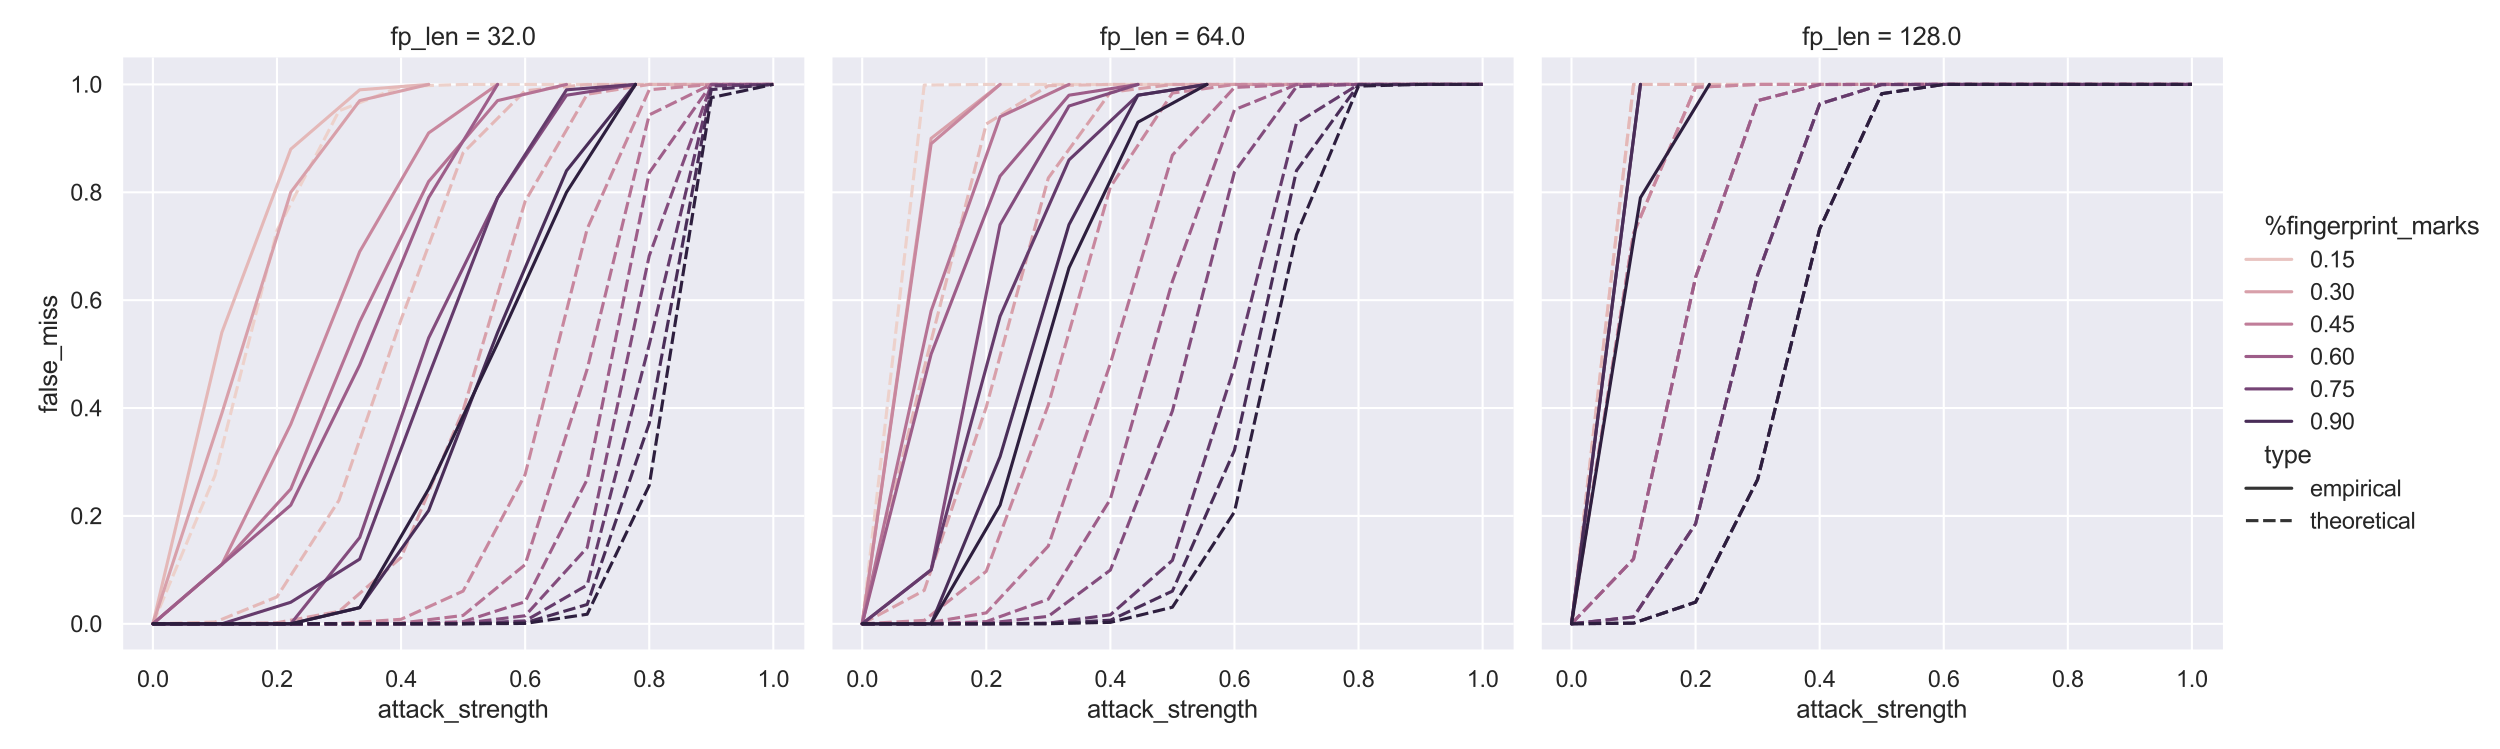 <?xml version="1.0" encoding="utf-8" standalone="no"?>
<!DOCTYPE svg PUBLIC "-//W3C//DTD SVG 1.1//EN"
  "http://www.w3.org/Graphics/SVG/1.1/DTD/svg11.dtd">
<svg xmlns:xlink="http://www.w3.org/1999/xlink" width="1201.1pt" height="360pt" viewBox="0 0 1201.1 360" xmlns="http://www.w3.org/2000/svg" version="1.1">
 <defs>
  <style type="text/css">*{stroke-linejoin: round; stroke-linecap: butt}</style>
 </defs>
 <g id="figure_1">
  <g id="patch_1">
   <path d="M 0 360 
L 1201.1 360 
L 1201.1 0 
L 0 0 
z
" style="fill: #ffffff"/>
  </g>
  <g id="axes_1">
   <g id="patch_2">
    <path d="M 58.554 312.66 
L 386.434 312.66 
L 386.434 27.6 
L 58.554 27.6 
z
" style="fill: #eaeaf2"/>
   </g>
   <g id="matplotlib.axis_1">
    <g id="xtick_1">
     <g id="line2d_1">
      <path d="M 73.457 312.66 
L 73.457 27.6 
" clip-path="url(#pbfd655f5d5)" style="fill: none; stroke: #ffffff; stroke-linecap: round"/>
     </g>
     <g id="text_1">
      <!-- 0.0 -->
      <g style="fill: #262626" transform="translate(65.812 330.034) scale(0.11 -0.11)">
       <defs>
        <path id="ArialMT-30" d="M 266 2259 
Q 266 3072 433 3567 
Q 600 4063 929 4331 
Q 1259 4600 1759 4600 
Q 2128 4600 2406 4451 
Q 2684 4303 2865 4023 
Q 3047 3744 3150 3342 
Q 3253 2941 3253 2259 
Q 3253 1453 3087 958 
Q 2922 463 2592 192 
Q 2263 -78 1759 -78 
Q 1097 -78 719 397 
Q 266 969 266 2259 
z
M 844 2259 
Q 844 1131 1108 757 
Q 1372 384 1759 384 
Q 2147 384 2411 759 
Q 2675 1134 2675 2259 
Q 2675 3391 2411 3762 
Q 2147 4134 1753 4134 
Q 1366 4134 1134 3806 
Q 844 3388 844 2259 
z
" transform="scale(0.016)"/>
        <path id="ArialMT-2e" d="M 581 0 
L 581 641 
L 1222 641 
L 1222 0 
L 581 0 
z
" transform="scale(0.016)"/>
       </defs>
       <use xlink:href="#ArialMT-30"/>
       <use xlink:href="#ArialMT-2e" x="55.615"/>
       <use xlink:href="#ArialMT-30" x="83.398"/>
      </g>
     </g>
    </g>
    <g id="xtick_2">
     <g id="line2d_2">
      <path d="M 133.072 312.66 
L 133.072 27.6 
" clip-path="url(#pbfd655f5d5)" style="fill: none; stroke: #ffffff; stroke-linecap: round"/>
     </g>
     <g id="text_2">
      <!-- 0.2 -->
      <g style="fill: #262626" transform="translate(125.427 330.034) scale(0.11 -0.11)">
       <defs>
        <path id="ArialMT-32" d="M 3222 541 
L 3222 0 
L 194 0 
Q 188 203 259 391 
Q 375 700 629 1000 
Q 884 1300 1366 1694 
Q 2113 2306 2375 2664 
Q 2638 3022 2638 3341 
Q 2638 3675 2398 3904 
Q 2159 4134 1775 4134 
Q 1369 4134 1125 3890 
Q 881 3647 878 3216 
L 300 3275 
Q 359 3922 746 4261 
Q 1134 4600 1788 4600 
Q 2447 4600 2831 4234 
Q 3216 3869 3216 3328 
Q 3216 3053 3103 2787 
Q 2991 2522 2730 2228 
Q 2469 1934 1863 1422 
Q 1356 997 1212 845 
Q 1069 694 975 541 
L 3222 541 
z
" transform="scale(0.016)"/>
       </defs>
       <use xlink:href="#ArialMT-30"/>
       <use xlink:href="#ArialMT-2e" x="55.615"/>
       <use xlink:href="#ArialMT-32" x="83.398"/>
      </g>
     </g>
    </g>
    <g id="xtick_3">
     <g id="line2d_3">
      <path d="M 192.687 312.66 
L 192.687 27.6 
" clip-path="url(#pbfd655f5d5)" style="fill: none; stroke: #ffffff; stroke-linecap: round"/>
     </g>
     <g id="text_3">
      <!-- 0.4 -->
      <g style="fill: #262626" transform="translate(185.042 330.034) scale(0.11 -0.11)">
       <defs>
        <path id="ArialMT-34" d="M 2069 0 
L 2069 1097 
L 81 1097 
L 81 1613 
L 2172 4581 
L 2631 4581 
L 2631 1613 
L 3250 1613 
L 3250 1097 
L 2631 1097 
L 2631 0 
L 2069 0 
z
M 2069 1613 
L 2069 3678 
L 634 1613 
L 2069 1613 
z
" transform="scale(0.016)"/>
       </defs>
       <use xlink:href="#ArialMT-30"/>
       <use xlink:href="#ArialMT-2e" x="55.615"/>
       <use xlink:href="#ArialMT-34" x="83.398"/>
      </g>
     </g>
    </g>
    <g id="xtick_4">
     <g id="line2d_4">
      <path d="M 252.301 312.66 
L 252.301 27.6 
" clip-path="url(#pbfd655f5d5)" style="fill: none; stroke: #ffffff; stroke-linecap: round"/>
     </g>
     <g id="text_4">
      <!-- 0.6 -->
      <g style="fill: #262626" transform="translate(244.656 330.034) scale(0.11 -0.11)">
       <defs>
        <path id="ArialMT-36" d="M 3184 3459 
L 2625 3416 
Q 2550 3747 2413 3897 
Q 2184 4138 1850 4138 
Q 1581 4138 1378 3988 
Q 1113 3794 959 3422 
Q 806 3050 800 2363 
Q 1003 2672 1297 2822 
Q 1591 2972 1913 2972 
Q 2475 2972 2870 2558 
Q 3266 2144 3266 1488 
Q 3266 1056 3080 686 
Q 2894 316 2569 119 
Q 2244 -78 1831 -78 
Q 1128 -78 684 439 
Q 241 956 241 2144 
Q 241 3472 731 4075 
Q 1159 4600 1884 4600 
Q 2425 4600 2770 4297 
Q 3116 3994 3184 3459 
z
M 888 1484 
Q 888 1194 1011 928 
Q 1134 663 1356 523 
Q 1578 384 1822 384 
Q 2178 384 2434 671 
Q 2691 959 2691 1453 
Q 2691 1928 2437 2201 
Q 2184 2475 1800 2475 
Q 1419 2475 1153 2201 
Q 888 1928 888 1484 
z
" transform="scale(0.016)"/>
       </defs>
       <use xlink:href="#ArialMT-30"/>
       <use xlink:href="#ArialMT-2e" x="55.615"/>
       <use xlink:href="#ArialMT-36" x="83.398"/>
      </g>
     </g>
    </g>
    <g id="xtick_5">
     <g id="line2d_5">
      <path d="M 311.916 312.66 
L 311.916 27.6 
" clip-path="url(#pbfd655f5d5)" style="fill: none; stroke: #ffffff; stroke-linecap: round"/>
     </g>
     <g id="text_5">
      <!-- 0.8 -->
      <g style="fill: #262626" transform="translate(304.271 330.034) scale(0.11 -0.11)">
       <defs>
        <path id="ArialMT-38" d="M 1131 2484 
Q 781 2613 612 2850 
Q 444 3088 444 3419 
Q 444 3919 803 4259 
Q 1163 4600 1759 4600 
Q 2359 4600 2725 4251 
Q 3091 3903 3091 3403 
Q 3091 3084 2923 2848 
Q 2756 2613 2416 2484 
Q 2838 2347 3058 2040 
Q 3278 1734 3278 1309 
Q 3278 722 2862 322 
Q 2447 -78 1769 -78 
Q 1091 -78 675 323 
Q 259 725 259 1325 
Q 259 1772 486 2073 
Q 713 2375 1131 2484 
z
M 1019 3438 
Q 1019 3113 1228 2906 
Q 1438 2700 1772 2700 
Q 2097 2700 2305 2904 
Q 2513 3109 2513 3406 
Q 2513 3716 2298 3927 
Q 2084 4138 1766 4138 
Q 1444 4138 1231 3931 
Q 1019 3725 1019 3438 
z
M 838 1322 
Q 838 1081 952 856 
Q 1066 631 1291 507 
Q 1516 384 1775 384 
Q 2178 384 2440 643 
Q 2703 903 2703 1303 
Q 2703 1709 2433 1975 
Q 2163 2241 1756 2241 
Q 1359 2241 1098 1978 
Q 838 1716 838 1322 
z
" transform="scale(0.016)"/>
       </defs>
       <use xlink:href="#ArialMT-30"/>
       <use xlink:href="#ArialMT-2e" x="55.615"/>
       <use xlink:href="#ArialMT-38" x="83.398"/>
      </g>
     </g>
    </g>
    <g id="xtick_6">
     <g id="line2d_6">
      <path d="M 371.531 312.66 
L 371.531 27.6 
" clip-path="url(#pbfd655f5d5)" style="fill: none; stroke: #ffffff; stroke-linecap: round"/>
     </g>
     <g id="text_6">
      <!-- 1.0 -->
      <g style="fill: #262626" transform="translate(363.886 330.034) scale(0.11 -0.11)">
       <defs>
        <path id="ArialMT-31" d="M 2384 0 
L 1822 0 
L 1822 3584 
Q 1619 3391 1289 3197 
Q 959 3003 697 2906 
L 697 3450 
Q 1169 3672 1522 3987 
Q 1875 4303 2022 4600 
L 2384 4600 
L 2384 0 
z
" transform="scale(0.016)"/>
       </defs>
       <use xlink:href="#ArialMT-31"/>
       <use xlink:href="#ArialMT-2e" x="55.615"/>
       <use xlink:href="#ArialMT-30" x="83.398"/>
      </g>
     </g>
    </g>
    <g id="text_7">
     <!-- attack_strength -->
     <g style="fill: #262626" transform="translate(181.473 344.809) scale(0.12 -0.12)">
      <defs>
       <path id="ArialMT-61" d="M 2588 409 
Q 2275 144 1986 34 
Q 1697 -75 1366 -75 
Q 819 -75 525 192 
Q 231 459 231 875 
Q 231 1119 342 1320 
Q 453 1522 633 1644 
Q 813 1766 1038 1828 
Q 1203 1872 1538 1913 
Q 2219 1994 2541 2106 
Q 2544 2222 2544 2253 
Q 2544 2597 2384 2738 
Q 2169 2928 1744 2928 
Q 1347 2928 1158 2789 
Q 969 2650 878 2297 
L 328 2372 
Q 403 2725 575 2942 
Q 747 3159 1072 3276 
Q 1397 3394 1825 3394 
Q 2250 3394 2515 3294 
Q 2781 3194 2906 3042 
Q 3031 2891 3081 2659 
Q 3109 2516 3109 2141 
L 3109 1391 
Q 3109 606 3145 398 
Q 3181 191 3288 0 
L 2700 0 
Q 2613 175 2588 409 
z
M 2541 1666 
Q 2234 1541 1622 1453 
Q 1275 1403 1131 1340 
Q 988 1278 909 1158 
Q 831 1038 831 891 
Q 831 666 1001 516 
Q 1172 366 1500 366 
Q 1825 366 2078 508 
Q 2331 650 2450 897 
Q 2541 1088 2541 1459 
L 2541 1666 
z
" transform="scale(0.016)"/>
       <path id="ArialMT-74" d="M 1650 503 
L 1731 6 
Q 1494 -44 1306 -44 
Q 1000 -44 831 53 
Q 663 150 594 308 
Q 525 466 525 972 
L 525 2881 
L 113 2881 
L 113 3319 
L 525 3319 
L 525 4141 
L 1084 4478 
L 1084 3319 
L 1650 3319 
L 1650 2881 
L 1084 2881 
L 1084 941 
Q 1084 700 1114 631 
Q 1144 563 1211 522 
Q 1278 481 1403 481 
Q 1497 481 1650 503 
z
" transform="scale(0.016)"/>
       <path id="ArialMT-63" d="M 2588 1216 
L 3141 1144 
Q 3050 572 2676 248 
Q 2303 -75 1759 -75 
Q 1078 -75 664 370 
Q 250 816 250 1647 
Q 250 2184 428 2587 
Q 606 2991 970 3192 
Q 1334 3394 1763 3394 
Q 2303 3394 2647 3120 
Q 2991 2847 3088 2344 
L 2541 2259 
Q 2463 2594 2264 2762 
Q 2066 2931 1784 2931 
Q 1359 2931 1093 2626 
Q 828 2322 828 1663 
Q 828 994 1084 691 
Q 1341 388 1753 388 
Q 2084 388 2306 591 
Q 2528 794 2588 1216 
z
" transform="scale(0.016)"/>
       <path id="ArialMT-6b" d="M 425 0 
L 425 4581 
L 988 4581 
L 988 1969 
L 2319 3319 
L 3047 3319 
L 1778 2088 
L 3175 0 
L 2481 0 
L 1384 1697 
L 988 1316 
L 988 0 
L 425 0 
z
" transform="scale(0.016)"/>
       <path id="ArialMT-5f" d="M -97 -1272 
L -97 -866 
L 3631 -866 
L 3631 -1272 
L -97 -1272 
z
" transform="scale(0.016)"/>
       <path id="ArialMT-73" d="M 197 991 
L 753 1078 
Q 800 744 1014 566 
Q 1228 388 1613 388 
Q 2000 388 2187 545 
Q 2375 703 2375 916 
Q 2375 1106 2209 1216 
Q 2094 1291 1634 1406 
Q 1016 1563 777 1677 
Q 538 1791 414 1992 
Q 291 2194 291 2438 
Q 291 2659 392 2848 
Q 494 3038 669 3163 
Q 800 3259 1026 3326 
Q 1253 3394 1513 3394 
Q 1903 3394 2198 3281 
Q 2494 3169 2634 2976 
Q 2775 2784 2828 2463 
L 2278 2388 
Q 2241 2644 2061 2787 
Q 1881 2931 1553 2931 
Q 1166 2931 1000 2803 
Q 834 2675 834 2503 
Q 834 2394 903 2306 
Q 972 2216 1119 2156 
Q 1203 2125 1616 2013 
Q 2213 1853 2448 1751 
Q 2684 1650 2818 1456 
Q 2953 1263 2953 975 
Q 2953 694 2789 445 
Q 2625 197 2315 61 
Q 2006 -75 1616 -75 
Q 969 -75 630 194 
Q 291 463 197 991 
z
" transform="scale(0.016)"/>
       <path id="ArialMT-72" d="M 416 0 
L 416 3319 
L 922 3319 
L 922 2816 
Q 1116 3169 1280 3281 
Q 1444 3394 1641 3394 
Q 1925 3394 2219 3213 
L 2025 2691 
Q 1819 2813 1613 2813 
Q 1428 2813 1281 2702 
Q 1134 2591 1072 2394 
Q 978 2094 978 1738 
L 978 0 
L 416 0 
z
" transform="scale(0.016)"/>
       <path id="ArialMT-65" d="M 2694 1069 
L 3275 997 
Q 3138 488 2766 206 
Q 2394 -75 1816 -75 
Q 1088 -75 661 373 
Q 234 822 234 1631 
Q 234 2469 665 2931 
Q 1097 3394 1784 3394 
Q 2450 3394 2872 2941 
Q 3294 2488 3294 1666 
Q 3294 1616 3291 1516 
L 816 1516 
Q 847 969 1125 678 
Q 1403 388 1819 388 
Q 2128 388 2347 550 
Q 2566 713 2694 1069 
z
M 847 1978 
L 2700 1978 
Q 2663 2397 2488 2606 
Q 2219 2931 1791 2931 
Q 1403 2931 1139 2672 
Q 875 2413 847 1978 
z
" transform="scale(0.016)"/>
       <path id="ArialMT-6e" d="M 422 0 
L 422 3319 
L 928 3319 
L 928 2847 
Q 1294 3394 1984 3394 
Q 2284 3394 2536 3286 
Q 2788 3178 2913 3003 
Q 3038 2828 3088 2588 
Q 3119 2431 3119 2041 
L 3119 0 
L 2556 0 
L 2556 2019 
Q 2556 2363 2490 2533 
Q 2425 2703 2258 2804 
Q 2091 2906 1866 2906 
Q 1506 2906 1245 2678 
Q 984 2450 984 1813 
L 984 0 
L 422 0 
z
" transform="scale(0.016)"/>
       <path id="ArialMT-67" d="M 319 -275 
L 866 -356 
Q 900 -609 1056 -725 
Q 1266 -881 1628 -881 
Q 2019 -881 2231 -725 
Q 2444 -569 2519 -288 
Q 2563 -116 2559 434 
Q 2191 0 1641 0 
Q 956 0 581 494 
Q 206 988 206 1678 
Q 206 2153 378 2554 
Q 550 2956 876 3175 
Q 1203 3394 1644 3394 
Q 2231 3394 2613 2919 
L 2613 3319 
L 3131 3319 
L 3131 450 
Q 3131 -325 2973 -648 
Q 2816 -972 2473 -1159 
Q 2131 -1347 1631 -1347 
Q 1038 -1347 672 -1080 
Q 306 -813 319 -275 
z
M 784 1719 
Q 784 1066 1043 766 
Q 1303 466 1694 466 
Q 2081 466 2343 764 
Q 2606 1063 2606 1700 
Q 2606 2309 2336 2618 
Q 2066 2928 1684 2928 
Q 1309 2928 1046 2623 
Q 784 2319 784 1719 
z
" transform="scale(0.016)"/>
       <path id="ArialMT-68" d="M 422 0 
L 422 4581 
L 984 4581 
L 984 2938 
Q 1378 3394 1978 3394 
Q 2347 3394 2619 3248 
Q 2891 3103 3008 2847 
Q 3125 2591 3125 2103 
L 3125 0 
L 2563 0 
L 2563 2103 
Q 2563 2525 2380 2717 
Q 2197 2909 1863 2909 
Q 1613 2909 1392 2779 
Q 1172 2650 1078 2428 
Q 984 2206 984 1816 
L 984 0 
L 422 0 
z
" transform="scale(0.016)"/>
      </defs>
      <use xlink:href="#ArialMT-61"/>
      <use xlink:href="#ArialMT-74" x="55.615"/>
      <use xlink:href="#ArialMT-74" x="83.398"/>
      <use xlink:href="#ArialMT-61" x="111.182"/>
      <use xlink:href="#ArialMT-63" x="166.797"/>
      <use xlink:href="#ArialMT-6b" x="216.797"/>
      <use xlink:href="#ArialMT-5f" x="266.797"/>
      <use xlink:href="#ArialMT-73" x="322.412"/>
      <use xlink:href="#ArialMT-74" x="372.412"/>
      <use xlink:href="#ArialMT-72" x="400.195"/>
      <use xlink:href="#ArialMT-65" x="433.496"/>
      <use xlink:href="#ArialMT-6e" x="489.111"/>
      <use xlink:href="#ArialMT-67" x="544.727"/>
      <use xlink:href="#ArialMT-74" x="600.342"/>
      <use xlink:href="#ArialMT-68" x="628.125"/>
     </g>
    </g>
   </g>
   <g id="matplotlib.axis_2">
    <g id="ytick_1">
     <g id="line2d_7">
      <path d="M 58.554 299.703 
L 386.434 299.703 
" clip-path="url(#pbfd655f5d5)" style="fill: none; stroke: #ffffff; stroke-linecap: round"/>
     </g>
     <g id="text_8">
      <!-- 0.0 -->
      <g style="fill: #262626" transform="translate(33.764 303.64) scale(0.11 -0.11)">
       <use xlink:href="#ArialMT-30"/>
       <use xlink:href="#ArialMT-2e" x="55.615"/>
       <use xlink:href="#ArialMT-30" x="83.398"/>
      </g>
     </g>
    </g>
    <g id="ytick_2">
     <g id="line2d_8">
      <path d="M 58.554 247.874 
L 386.434 247.874 
" clip-path="url(#pbfd655f5d5)" style="fill: none; stroke: #ffffff; stroke-linecap: round"/>
     </g>
     <g id="text_9">
      <!-- 0.2 -->
      <g style="fill: #262626" transform="translate(33.764 251.81) scale(0.11 -0.11)">
       <use xlink:href="#ArialMT-30"/>
       <use xlink:href="#ArialMT-2e" x="55.615"/>
       <use xlink:href="#ArialMT-32" x="83.398"/>
      </g>
     </g>
    </g>
    <g id="ytick_3">
     <g id="line2d_9">
      <path d="M 58.554 196.045 
L 386.434 196.045 
" clip-path="url(#pbfd655f5d5)" style="fill: none; stroke: #ffffff; stroke-linecap: round"/>
     </g>
     <g id="text_10">
      <!-- 0.4 -->
      <g style="fill: #262626" transform="translate(33.764 199.981) scale(0.11 -0.11)">
       <use xlink:href="#ArialMT-30"/>
       <use xlink:href="#ArialMT-2e" x="55.615"/>
       <use xlink:href="#ArialMT-34" x="83.398"/>
      </g>
     </g>
    </g>
    <g id="ytick_4">
     <g id="line2d_10">
      <path d="M 58.554 144.215 
L 386.434 144.215 
" clip-path="url(#pbfd655f5d5)" style="fill: none; stroke: #ffffff; stroke-linecap: round"/>
     </g>
     <g id="text_11">
      <!-- 0.6 -->
      <g style="fill: #262626" transform="translate(33.764 148.152) scale(0.11 -0.11)">
       <use xlink:href="#ArialMT-30"/>
       <use xlink:href="#ArialMT-2e" x="55.615"/>
       <use xlink:href="#ArialMT-36" x="83.398"/>
      </g>
     </g>
    </g>
    <g id="ytick_5">
     <g id="line2d_11">
      <path d="M 58.554 92.386 
L 386.434 92.386 
" clip-path="url(#pbfd655f5d5)" style="fill: none; stroke: #ffffff; stroke-linecap: round"/>
     </g>
     <g id="text_12">
      <!-- 0.8 -->
      <g style="fill: #262626" transform="translate(33.764 96.323) scale(0.11 -0.11)">
       <use xlink:href="#ArialMT-30"/>
       <use xlink:href="#ArialMT-2e" x="55.615"/>
       <use xlink:href="#ArialMT-38" x="83.398"/>
      </g>
     </g>
    </g>
    <g id="ytick_6">
     <g id="line2d_12">
      <path d="M 58.554 40.557 
L 386.434 40.557 
" clip-path="url(#pbfd655f5d5)" style="fill: none; stroke: #ffffff; stroke-linecap: round"/>
     </g>
     <g id="text_13">
      <!-- 1.0 -->
      <g style="fill: #262626" transform="translate(33.764 44.494) scale(0.11 -0.11)">
       <use xlink:href="#ArialMT-31"/>
       <use xlink:href="#ArialMT-2e" x="55.615"/>
       <use xlink:href="#ArialMT-30" x="83.398"/>
      </g>
     </g>
    </g>
    <g id="text_14">
     <!-- false_miss -->
     <g style="fill: #262626" transform="translate(27.379 198.471) rotate(-90) scale(0.12 -0.12)">
      <defs>
       <path id="ArialMT-66" d="M 556 0 
L 556 2881 
L 59 2881 
L 59 3319 
L 556 3319 
L 556 3672 
Q 556 4006 616 4169 
Q 697 4388 901 4523 
Q 1106 4659 1475 4659 
Q 1713 4659 2000 4603 
L 1916 4113 
Q 1741 4144 1584 4144 
Q 1328 4144 1222 4034 
Q 1116 3925 1116 3625 
L 1116 3319 
L 1763 3319 
L 1763 2881 
L 1116 2881 
L 1116 0 
L 556 0 
z
" transform="scale(0.016)"/>
       <path id="ArialMT-6c" d="M 409 0 
L 409 4581 
L 972 4581 
L 972 0 
L 409 0 
z
" transform="scale(0.016)"/>
       <path id="ArialMT-6d" d="M 422 0 
L 422 3319 
L 925 3319 
L 925 2853 
Q 1081 3097 1340 3245 
Q 1600 3394 1931 3394 
Q 2300 3394 2536 3241 
Q 2772 3088 2869 2813 
Q 3263 3394 3894 3394 
Q 4388 3394 4653 3120 
Q 4919 2847 4919 2278 
L 4919 0 
L 4359 0 
L 4359 2091 
Q 4359 2428 4304 2576 
Q 4250 2725 4106 2815 
Q 3963 2906 3769 2906 
Q 3419 2906 3187 2673 
Q 2956 2441 2956 1928 
L 2956 0 
L 2394 0 
L 2394 2156 
Q 2394 2531 2256 2718 
Q 2119 2906 1806 2906 
Q 1569 2906 1367 2781 
Q 1166 2656 1075 2415 
Q 984 2175 984 1722 
L 984 0 
L 422 0 
z
" transform="scale(0.016)"/>
       <path id="ArialMT-69" d="M 425 3934 
L 425 4581 
L 988 4581 
L 988 3934 
L 425 3934 
z
M 425 0 
L 425 3319 
L 988 3319 
L 988 0 
L 425 0 
z
" transform="scale(0.016)"/>
      </defs>
      <use xlink:href="#ArialMT-66"/>
      <use xlink:href="#ArialMT-61" x="27.783"/>
      <use xlink:href="#ArialMT-6c" x="83.398"/>
      <use xlink:href="#ArialMT-73" x="105.615"/>
      <use xlink:href="#ArialMT-65" x="155.615"/>
      <use xlink:href="#ArialMT-5f" x="211.23"/>
      <use xlink:href="#ArialMT-6d" x="266.846"/>
      <use xlink:href="#ArialMT-69" x="350.146"/>
      <use xlink:href="#ArialMT-73" x="372.363"/>
      <use xlink:href="#ArialMT-73" x="422.363"/>
     </g>
    </g>
   </g>
   <g id="PolyCollection_1"/>
   <g id="PolyCollection_2"/>
   <g id="PolyCollection_3"/>
   <g id="PolyCollection_4"/>
   <g id="PolyCollection_5"/>
   <g id="PolyCollection_6"/>
   <g id="PolyCollection_7"/>
   <g id="PolyCollection_8"/>
   <g id="PolyCollection_9"/>
   <g id="PolyCollection_10"/>
   <g id="PolyCollection_11"/>
   <g id="PolyCollection_12"/>
   <g id="PolyCollection_13"/>
   <g id="PolyCollection_14"/>
   <g id="PolyCollection_15"/>
   <g id="PolyCollection_16"/>
   <g id="PolyCollection_17"/>
   <g id="PolyCollection_18"/>
   <g id="PolyCollection_19"/>
   <g id="line2d_13">
    <path d="M 73.457 299.703 
L 103.265 228.433 
L 133.072 110.739 
L 162.879 53.23 
L 192.687 41.536 
L 222.494 40.583 
L 252.301 40.557 
L 282.109 40.557 
L 311.916 40.557 
L 341.723 40.557 
L 371.531 40.557 
" clip-path="url(#pbfd655f5d5)" style="fill: none; stroke-dasharray: 6,2.25; stroke-dashoffset: 0; stroke: #edd1cb; stroke-width: 1.5"/>
   </g>
   <g id="line2d_14">
    <path d="M 73.457 299.703 
L 106.577 159.764 
L 139.696 71.655 
L 172.815 43.149 
L 205.934 40.557 
" clip-path="url(#pbfd655f5d5)" style="fill: none; stroke: #e4b8b8; stroke-width: 1.5; stroke-linecap: round"/>
   </g>
   <g id="line2d_15">
    <path d="M 73.457 299.703 
L 103.265 298.875 
L 133.072 286.758 
L 162.879 240.321 
L 192.687 153.572 
L 222.494 73.414 
L 252.301 43.609 
L 282.109 40.597 
L 311.916 40.557 
L 341.723 40.557 
L 371.531 40.557 
" clip-path="url(#pbfd655f5d5)" style="fill: none; stroke-dasharray: 6,2.25; stroke-dashoffset: 0; stroke: #e4b8b8; stroke-width: 1.5"/>
   </g>
   <g id="line2d_16">
    <path d="M 73.457 299.703 
L 106.577 198.636 
L 139.696 92.386 
L 172.815 48.332 
L 205.934 40.557 
" clip-path="url(#pbfd655f5d5)" style="fill: none; stroke: #d8a0aa; stroke-width: 1.5; stroke-linecap: round"/>
   </g>
   <g id="line2d_17">
    <path d="M 73.457 299.703 
L 103.265 299.694 
L 133.072 299.173 
L 162.879 293.725 
L 192.687 267.807 
L 222.494 197.118 
L 252.301 96.731 
L 282.109 45.279 
L 311.916 40.573 
L 341.723 40.557 
L 371.531 40.557 
" clip-path="url(#pbfd655f5d5)" style="fill: none; stroke-dasharray: 6,2.25; stroke-dashoffset: 0; stroke: #d8a0aa; stroke-width: 1.5"/>
   </g>
   <g id="line2d_18">
    <path d="M 73.457 299.703 
L 106.577 271.197 
L 139.696 203.819 
L 172.815 120.892 
L 205.934 63.88 
L 239.054 40.557 
" clip-path="url(#pbfd655f5d5)" style="fill: none; stroke: #c8879e; stroke-width: 1.5; stroke-linecap: round"/>
   </g>
   <g id="line2d_19">
    <path d="M 73.457 299.703 
L 103.265 299.703 
L 133.072 299.698 
L 162.879 299.54 
L 192.687 297.538 
L 222.494 283.987 
L 252.301 227.961 
L 282.109 109.916 
L 311.916 43.131 
L 341.723 40.557 
L 371.531 40.557 
" clip-path="url(#pbfd655f5d5)" style="fill: none; stroke-dasharray: 6,2.25; stroke-dashoffset: 0; stroke: #c8879e; stroke-width: 1.5"/>
   </g>
   <g id="line2d_20">
    <path d="M 73.457 299.703 
L 106.577 271.197 
L 139.696 234.916 
L 172.815 154.581 
L 205.934 87.203 
L 239.054 48.332 
L 272.173 40.557 
" clip-path="url(#pbfd655f5d5)" style="fill: none; stroke: #b57294; stroke-width: 1.5; stroke-linecap: round"/>
   </g>
   <g id="line2d_21">
    <path d="M 73.457 299.703 
L 103.265 299.703 
L 133.072 299.703 
L 162.879 299.688 
L 192.687 299.355 
L 222.494 295.684 
L 252.301 271.249 
L 282.109 177.328 
L 311.916 55.191 
L 341.723 40.559 
L 371.531 40.557 
" clip-path="url(#pbfd655f5d5)" style="fill: none; stroke-dasharray: 6,2.25; stroke-dashoffset: 0; stroke: #b57294; stroke-width: 1.5"/>
   </g>
   <g id="line2d_22">
    <path d="M 73.457 299.703 
L 106.577 271.197 
L 139.696 242.691 
L 172.815 175.313 
L 205.934 94.978 
L 239.054 40.557 
" clip-path="url(#pbfd655f5d5)" style="fill: none; stroke: #9d5d89; stroke-width: 1.5; stroke-linecap: round"/>
   </g>
   <g id="line2d_23">
    <path d="M 73.457 299.703 
L 103.265 299.703 
L 133.072 299.703 
L 162.879 299.701 
L 192.687 299.647 
L 222.494 298.692 
L 252.301 289.088 
L 282.109 230.331 
L 311.916 82.992 
L 341.723 40.579 
L 371.531 40.557 
" clip-path="url(#pbfd655f5d5)" style="fill: none; stroke-dasharray: 6,2.25; stroke-dashoffset: 0; stroke: #9d5d89; stroke-width: 1.5"/>
   </g>
   <g id="line2d_24">
    <path d="M 73.457 299.703 
L 106.577 299.703 
L 139.696 299.703 
L 172.815 258.239 
L 205.934 162.356 
L 239.054 94.978 
L 272.173 45.74 
L 305.292 40.557 
" clip-path="url(#pbfd655f5d5)" style="fill: none; stroke: #834c7d; stroke-width: 1.5; stroke-linecap: round"/>
   </g>
   <g id="line2d_25">
    <path d="M 73.457 299.703 
L 103.265 299.703 
L 133.072 299.703 
L 162.879 299.703 
L 192.687 299.694 
L 222.494 299.45 
L 252.301 295.832 
L 282.109 263.097 
L 311.916 122.926 
L 341.723 40.719 
L 371.531 40.557 
" clip-path="url(#pbfd655f5d5)" style="fill: none; stroke-dasharray: 6,2.25; stroke-dashoffset: 0; stroke: #834c7d; stroke-width: 1.5"/>
   </g>
   <g id="line2d_26">
    <path d="M 73.457 299.703 
L 106.577 299.703 
L 139.696 289.337 
L 172.815 268.605 
L 205.934 180.496 
L 239.054 94.978 
L 272.173 43.149 
L 305.292 40.557 
" clip-path="url(#pbfd655f5d5)" style="fill: none; stroke: #653b6c; stroke-width: 1.5; stroke-linecap: round"/>
   </g>
   <g id="line2d_27">
    <path d="M 73.457 299.703 
L 103.265 299.703 
L 133.072 299.703 
L 162.879 299.703 
L 192.687 299.701 
L 222.494 299.639 
L 252.301 298.303 
L 282.109 281.091 
L 311.916 165.59 
L 341.723 41.312 
L 371.531 40.557 
" clip-path="url(#pbfd655f5d5)" style="fill: none; stroke-dasharray: 6,2.25; stroke-dashoffset: 0; stroke: #653b6c; stroke-width: 1.5"/>
   </g>
   <g id="line2d_28">
    <path d="M 73.457 299.703 
L 106.577 299.703 
L 139.696 299.703 
L 172.815 291.928 
L 205.934 245.282 
L 239.054 159.764 
L 272.173 82.021 
L 305.292 40.557 
" clip-path="url(#pbfd655f5d5)" style="fill: none; stroke: #492d58; stroke-width: 1.5; stroke-linecap: round"/>
   </g>
   <g id="line2d_29">
    <path d="M 73.457 299.703 
L 103.265 299.703 
L 133.072 299.703 
L 162.879 299.703 
L 192.687 299.702 
L 222.494 299.687 
L 252.301 299.198 
L 282.109 290.415 
L 311.916 203.413 
L 341.723 43.05 
L 371.531 40.557 
" clip-path="url(#pbfd655f5d5)" style="fill: none; stroke-dasharray: 6,2.25; stroke-dashoffset: 0; stroke: #492d58; stroke-width: 1.5"/>
   </g>
   <g id="line2d_30">
    <path d="M 73.457 299.703 
L 106.577 299.703 
L 139.696 299.703 
L 172.815 291.928 
L 205.934 234.916 
L 239.054 164.947 
L 272.173 92.386 
L 305.292 40.557 
" clip-path="url(#pbfd655f5d5)" style="fill: none; stroke: #2d1e3e; stroke-width: 1.5; stroke-linecap: round"/>
   </g>
   <g id="line2d_31">
    <path d="M 73.457 299.703 
L 103.265 299.703 
L 133.072 299.703 
L 162.879 299.703 
L 192.687 299.703 
L 222.494 299.699 
L 252.301 299.521 
L 282.109 295.111 
L 311.916 233.207 
L 341.723 46.912 
L 371.531 40.557 
" clip-path="url(#pbfd655f5d5)" style="fill: none; stroke-dasharray: 6,2.25; stroke-dashoffset: 0; stroke: #2d1e3e; stroke-width: 1.5"/>
   </g>
   <g id="line2d_32"/>
   <g id="line2d_33"/>
   <g id="line2d_34"/>
   <g id="line2d_35"/>
   <g id="line2d_36"/>
   <g id="line2d_37"/>
   <g id="line2d_38"/>
   <g id="line2d_39"/>
   <g id="patch_3">
    <path d="M 58.554 312.66 
L 58.554 27.6 
" style="fill: none; stroke: #ffffff; stroke-width: 1.25; stroke-linejoin: miter; stroke-linecap: square"/>
   </g>
   <g id="patch_4">
    <path d="M 58.554 312.66 
L 386.434 312.66 
" style="fill: none; stroke: #ffffff; stroke-width: 1.25; stroke-linejoin: miter; stroke-linecap: square"/>
   </g>
   <g id="text_15">
    <!-- fp_len = 32.0 -->
    <g style="fill: #262626" transform="translate(187.633 21.6) scale(0.12 -0.12)">
     <defs>
      <path id="ArialMT-70" d="M 422 -1272 
L 422 3319 
L 934 3319 
L 934 2888 
Q 1116 3141 1344 3267 
Q 1572 3394 1897 3394 
Q 2322 3394 2647 3175 
Q 2972 2956 3137 2557 
Q 3303 2159 3303 1684 
Q 3303 1175 3120 767 
Q 2938 359 2589 142 
Q 2241 -75 1856 -75 
Q 1575 -75 1351 44 
Q 1128 163 984 344 
L 984 -1272 
L 422 -1272 
z
M 931 1641 
Q 931 1000 1190 694 
Q 1450 388 1819 388 
Q 2194 388 2461 705 
Q 2728 1022 2728 1688 
Q 2728 2322 2467 2637 
Q 2206 2953 1844 2953 
Q 1484 2953 1207 2617 
Q 931 2281 931 1641 
z
" transform="scale(0.016)"/>
      <path id="ArialMT-20" transform="scale(0.016)"/>
      <path id="ArialMT-3d" d="M 3381 2694 
L 356 2694 
L 356 3219 
L 3381 3219 
L 3381 2694 
z
M 3381 1303 
L 356 1303 
L 356 1828 
L 3381 1828 
L 3381 1303 
z
" transform="scale(0.016)"/>
      <path id="ArialMT-33" d="M 269 1209 
L 831 1284 
Q 928 806 1161 595 
Q 1394 384 1728 384 
Q 2125 384 2398 659 
Q 2672 934 2672 1341 
Q 2672 1728 2419 1979 
Q 2166 2231 1775 2231 
Q 1616 2231 1378 2169 
L 1441 2663 
Q 1497 2656 1531 2656 
Q 1891 2656 2178 2843 
Q 2466 3031 2466 3422 
Q 2466 3731 2256 3934 
Q 2047 4138 1716 4138 
Q 1388 4138 1169 3931 
Q 950 3725 888 3313 
L 325 3413 
Q 428 3978 793 4289 
Q 1159 4600 1703 4600 
Q 2078 4600 2393 4439 
Q 2709 4278 2876 4000 
Q 3044 3722 3044 3409 
Q 3044 3113 2884 2869 
Q 2725 2625 2413 2481 
Q 2819 2388 3044 2092 
Q 3269 1797 3269 1353 
Q 3269 753 2831 336 
Q 2394 -81 1725 -81 
Q 1122 -81 723 278 
Q 325 638 269 1209 
z
" transform="scale(0.016)"/>
     </defs>
     <use xlink:href="#ArialMT-66"/>
     <use xlink:href="#ArialMT-70" x="27.783"/>
     <use xlink:href="#ArialMT-5f" x="83.398"/>
     <use xlink:href="#ArialMT-6c" x="139.014"/>
     <use xlink:href="#ArialMT-65" x="161.23"/>
     <use xlink:href="#ArialMT-6e" x="216.846"/>
     <use xlink:href="#ArialMT-20" x="272.461"/>
     <use xlink:href="#ArialMT-3d" x="300.244"/>
     <use xlink:href="#ArialMT-20" x="358.643"/>
     <use xlink:href="#ArialMT-33" x="386.426"/>
     <use xlink:href="#ArialMT-32" x="442.041"/>
     <use xlink:href="#ArialMT-2e" x="497.656"/>
     <use xlink:href="#ArialMT-30" x="525.439"/>
    </g>
   </g>
  </g>
  <g id="axes_2">
   <g id="patch_5">
    <path d="M 399.331 312.66 
L 727.212 312.66 
L 727.212 27.6 
L 399.331 27.6 
z
" style="fill: #eaeaf2"/>
   </g>
   <g id="matplotlib.axis_3">
    <g id="xtick_7">
     <g id="line2d_40">
      <path d="M 414.235 312.66 
L 414.235 27.6 
" clip-path="url(#p60eb92939e)" style="fill: none; stroke: #ffffff; stroke-linecap: round"/>
     </g>
     <g id="text_16">
      <!-- 0.0 -->
      <g style="fill: #262626" transform="translate(406.59 330.034) scale(0.11 -0.11)">
       <use xlink:href="#ArialMT-30"/>
       <use xlink:href="#ArialMT-2e" x="55.615"/>
       <use xlink:href="#ArialMT-30" x="83.398"/>
      </g>
     </g>
    </g>
    <g id="xtick_8">
     <g id="line2d_41">
      <path d="M 473.849 312.66 
L 473.849 27.6 
" clip-path="url(#p60eb92939e)" style="fill: none; stroke: #ffffff; stroke-linecap: round"/>
     </g>
     <g id="text_17">
      <!-- 0.2 -->
      <g style="fill: #262626" transform="translate(466.204 330.034) scale(0.11 -0.11)">
       <use xlink:href="#ArialMT-30"/>
       <use xlink:href="#ArialMT-2e" x="55.615"/>
       <use xlink:href="#ArialMT-32" x="83.398"/>
      </g>
     </g>
    </g>
    <g id="xtick_9">
     <g id="line2d_42">
      <path d="M 533.464 312.66 
L 533.464 27.6 
" clip-path="url(#p60eb92939e)" style="fill: none; stroke: #ffffff; stroke-linecap: round"/>
     </g>
     <g id="text_18">
      <!-- 0.4 -->
      <g style="fill: #262626" transform="translate(525.819 330.034) scale(0.11 -0.11)">
       <use xlink:href="#ArialMT-30"/>
       <use xlink:href="#ArialMT-2e" x="55.615"/>
       <use xlink:href="#ArialMT-34" x="83.398"/>
      </g>
     </g>
    </g>
    <g id="xtick_10">
     <g id="line2d_43">
      <path d="M 593.079 312.66 
L 593.079 27.6 
" clip-path="url(#p60eb92939e)" style="fill: none; stroke: #ffffff; stroke-linecap: round"/>
     </g>
     <g id="text_19">
      <!-- 0.6 -->
      <g style="fill: #262626" transform="translate(585.434 330.034) scale(0.11 -0.11)">
       <use xlink:href="#ArialMT-30"/>
       <use xlink:href="#ArialMT-2e" x="55.615"/>
       <use xlink:href="#ArialMT-36" x="83.398"/>
      </g>
     </g>
    </g>
    <g id="xtick_11">
     <g id="line2d_44">
      <path d="M 652.693 312.66 
L 652.693 27.6 
" clip-path="url(#p60eb92939e)" style="fill: none; stroke: #ffffff; stroke-linecap: round"/>
     </g>
     <g id="text_20">
      <!-- 0.8 -->
      <g style="fill: #262626" transform="translate(645.048 330.034) scale(0.11 -0.11)">
       <use xlink:href="#ArialMT-30"/>
       <use xlink:href="#ArialMT-2e" x="55.615"/>
       <use xlink:href="#ArialMT-38" x="83.398"/>
      </g>
     </g>
    </g>
    <g id="xtick_12">
     <g id="line2d_45">
      <path d="M 712.308 312.66 
L 712.308 27.6 
" clip-path="url(#p60eb92939e)" style="fill: none; stroke: #ffffff; stroke-linecap: round"/>
     </g>
     <g id="text_21">
      <!-- 1.0 -->
      <g style="fill: #262626" transform="translate(704.663 330.034) scale(0.11 -0.11)">
       <use xlink:href="#ArialMT-31"/>
       <use xlink:href="#ArialMT-2e" x="55.615"/>
       <use xlink:href="#ArialMT-30" x="83.398"/>
      </g>
     </g>
    </g>
    <g id="text_22">
     <!-- attack_strength -->
     <g style="fill: #262626" transform="translate(522.25 344.809) scale(0.12 -0.12)">
      <use xlink:href="#ArialMT-61"/>
      <use xlink:href="#ArialMT-74" x="55.615"/>
      <use xlink:href="#ArialMT-74" x="83.398"/>
      <use xlink:href="#ArialMT-61" x="111.182"/>
      <use xlink:href="#ArialMT-63" x="166.797"/>
      <use xlink:href="#ArialMT-6b" x="216.797"/>
      <use xlink:href="#ArialMT-5f" x="266.797"/>
      <use xlink:href="#ArialMT-73" x="322.412"/>
      <use xlink:href="#ArialMT-74" x="372.412"/>
      <use xlink:href="#ArialMT-72" x="400.195"/>
      <use xlink:href="#ArialMT-65" x="433.496"/>
      <use xlink:href="#ArialMT-6e" x="489.111"/>
      <use xlink:href="#ArialMT-67" x="544.727"/>
      <use xlink:href="#ArialMT-74" x="600.342"/>
      <use xlink:href="#ArialMT-68" x="628.125"/>
     </g>
    </g>
   </g>
   <g id="matplotlib.axis_4">
    <g id="ytick_7">
     <g id="line2d_46">
      <path d="M 399.331 299.703 
L 727.212 299.703 
" clip-path="url(#p60eb92939e)" style="fill: none; stroke: #ffffff; stroke-linecap: round"/>
     </g>
    </g>
    <g id="ytick_8">
     <g id="line2d_47">
      <path d="M 399.331 247.874 
L 727.212 247.874 
" clip-path="url(#p60eb92939e)" style="fill: none; stroke: #ffffff; stroke-linecap: round"/>
     </g>
    </g>
    <g id="ytick_9">
     <g id="line2d_48">
      <path d="M 399.331 196.045 
L 727.212 196.045 
" clip-path="url(#p60eb92939e)" style="fill: none; stroke: #ffffff; stroke-linecap: round"/>
     </g>
    </g>
    <g id="ytick_10">
     <g id="line2d_49">
      <path d="M 399.331 144.215 
L 727.212 144.215 
" clip-path="url(#p60eb92939e)" style="fill: none; stroke: #ffffff; stroke-linecap: round"/>
     </g>
    </g>
    <g id="ytick_11">
     <g id="line2d_50">
      <path d="M 399.331 92.386 
L 727.212 92.386 
" clip-path="url(#p60eb92939e)" style="fill: none; stroke: #ffffff; stroke-linecap: round"/>
     </g>
    </g>
    <g id="ytick_12">
     <g id="line2d_51">
      <path d="M 399.331 40.557 
L 727.212 40.557 
" clip-path="url(#p60eb92939e)" style="fill: none; stroke: #ffffff; stroke-linecap: round"/>
     </g>
    </g>
   </g>
   <g id="PolyCollection_20"/>
   <g id="PolyCollection_21"/>
   <g id="PolyCollection_22"/>
   <g id="PolyCollection_23"/>
   <g id="PolyCollection_24"/>
   <g id="PolyCollection_25"/>
   <g id="PolyCollection_26"/>
   <g id="PolyCollection_27"/>
   <g id="PolyCollection_28"/>
   <g id="PolyCollection_29"/>
   <g id="PolyCollection_30"/>
   <g id="PolyCollection_31"/>
   <g id="PolyCollection_32"/>
   <g id="PolyCollection_33"/>
   <g id="PolyCollection_34"/>
   <g id="PolyCollection_35"/>
   <g id="PolyCollection_36"/>
   <g id="PolyCollection_37"/>
   <g id="line2d_52">
    <path d="M 414.235 299.703 
L 444.042 40.863 
L 473.849 40.557 
L 503.657 40.557 
L 533.464 40.557 
L 563.271 40.557 
L 593.079 40.557 
L 622.886 40.557 
L 652.693 40.557 
L 682.501 40.557 
L 712.308 40.557 
" clip-path="url(#p60eb92939e)" style="fill: none; stroke-dasharray: 6,2.25; stroke-dashoffset: 0; stroke: #edd1cb; stroke-width: 1.5"/>
   </g>
   <g id="line2d_53">
    <path d="M 414.235 299.703 
L 444.042 176.763 
L 473.849 59.564 
L 503.657 41.177 
L 533.464 40.561 
L 563.271 40.557 
L 593.079 40.557 
L 622.886 40.557 
L 652.693 40.557 
L 682.501 40.557 
L 712.308 40.557 
" clip-path="url(#p60eb92939e)" style="fill: none; stroke-dasharray: 6,2.25; stroke-dashoffset: 0; stroke: #e4b8b8; stroke-width: 1.5"/>
   </g>
   <g id="line2d_54">
    <path d="M 414.235 299.703 
L 447.354 66.472 
L 480.473 40.557 
" clip-path="url(#p60eb92939e)" style="fill: none; stroke: #d8a0aa; stroke-width: 1.5; stroke-linecap: round"/>
   </g>
   <g id="line2d_55">
    <path d="M 414.235 299.703 
L 444.042 283.629 
L 473.849 195.543 
L 503.657 85.511 
L 533.464 44.317 
L 563.271 40.608 
L 593.079 40.557 
L 622.886 40.557 
L 652.693 40.557 
L 682.501 40.557 
L 712.308 40.557 
" clip-path="url(#p60eb92939e)" style="fill: none; stroke-dasharray: 6,2.25; stroke-dashoffset: 0; stroke: #d8a0aa; stroke-width: 1.5"/>
   </g>
   <g id="line2d_56">
    <path d="M 414.235 299.703 
L 447.354 69.063 
L 480.473 40.557 
" clip-path="url(#p60eb92939e)" style="fill: none; stroke: #c8879e; stroke-width: 1.5; stroke-linecap: round"/>
   </g>
   <g id="line2d_57">
    <path d="M 414.235 299.703 
L 444.042 298.049 
L 473.849 274.461 
L 503.657 194.546 
L 533.464 89.844 
L 563.271 44.723 
L 593.079 40.593 
L 622.886 40.557 
L 652.693 40.557 
L 682.501 40.557 
L 712.308 40.557 
" clip-path="url(#p60eb92939e)" style="fill: none; stroke-dasharray: 6,2.25; stroke-dashoffset: 0; stroke: #c8879e; stroke-width: 1.5"/>
   </g>
   <g id="line2d_58">
    <path d="M 414.235 299.703 
L 447.354 149.398 
L 480.473 56.106 
L 513.592 40.557 
" clip-path="url(#p60eb92939e)" style="fill: none; stroke: #b57294; stroke-width: 1.5; stroke-linecap: round"/>
   </g>
   <g id="line2d_59">
    <path d="M 414.235 299.703 
L 444.042 299.537 
L 473.849 294.449 
L 503.657 262.336 
L 533.464 174.666 
L 563.271 74.527 
L 593.079 42.015 
L 622.886 40.559 
L 652.693 40.557 
L 682.501 40.557 
L 712.308 40.557 
" clip-path="url(#p60eb92939e)" style="fill: none; stroke-dasharray: 6,2.25; stroke-dashoffset: 0; stroke: #b57294; stroke-width: 1.5"/>
   </g>
   <g id="line2d_60">
    <path d="M 414.235 299.703 
L 447.354 170.13 
L 480.473 84.612 
L 513.592 45.74 
L 546.712 40.557 
" clip-path="url(#p60eb92939e)" style="fill: none; stroke: #9d5d89; stroke-width: 1.5; stroke-linecap: round"/>
   </g>
   <g id="line2d_61">
    <path d="M 414.235 299.703 
L 444.042 299.686 
L 473.849 298.643 
L 503.657 287.886 
L 533.464 239.837 
L 563.271 135.142 
L 593.079 52.734 
L 622.886 40.643 
L 652.693 40.557 
L 682.501 40.557 
L 712.308 40.557 
" clip-path="url(#p60eb92939e)" style="fill: none; stroke-dasharray: 6,2.25; stroke-dashoffset: 0; stroke: #9d5d89; stroke-width: 1.5"/>
   </g>
   <g id="line2d_62">
    <path d="M 414.235 299.703 
L 447.354 273.788 
L 480.473 107.935 
L 513.592 50.923 
L 546.712 40.557 
" clip-path="url(#p60eb92939e)" style="fill: none; stroke: #834c7d; stroke-width: 1.5; stroke-linecap: round"/>
   </g>
   <g id="line2d_63">
    <path d="M 414.235 299.703 
L 444.042 299.701 
L 473.849 299.491 
L 503.657 296.1 
L 533.464 273.885 
L 563.271 197.429 
L 593.079 82.666 
L 622.886 41.616 
L 652.693 40.557 
L 682.501 40.557 
L 712.308 40.557 
" clip-path="url(#p60eb92939e)" style="fill: none; stroke-dasharray: 6,2.25; stroke-dashoffset: 0; stroke: #834c7d; stroke-width: 1.5"/>
   </g>
   <g id="line2d_64">
    <path d="M 414.235 299.703 
L 447.354 273.788 
L 480.473 151.99 
L 513.592 76.838 
L 546.712 45.74 
L 579.831 40.557 
" clip-path="url(#p60eb92939e)" style="fill: none; stroke: #653b6c; stroke-width: 1.5; stroke-linecap: round"/>
   </g>
   <g id="line2d_65">
    <path d="M 414.235 299.703 
L 444.042 299.703 
L 473.849 299.694 
L 503.657 299.376 
L 533.464 295.391 
L 563.271 269.224 
L 593.079 176.081 
L 622.886 59.121 
L 652.693 40.583 
L 682.501 40.557 
L 712.308 40.557 
" clip-path="url(#p60eb92939e)" style="fill: none; stroke-dasharray: 6,2.25; stroke-dashoffset: 0; stroke: #653b6c; stroke-width: 1.5"/>
   </g>
   <g id="line2d_66">
    <path d="M 414.235 299.703 
L 447.354 299.703 
L 480.473 219.368 
L 513.592 107.935 
L 546.712 45.74 
L 579.831 40.557 
" clip-path="url(#p60eb92939e)" style="fill: none; stroke: #492d58; stroke-width: 1.5; stroke-linecap: round"/>
   </g>
   <g id="line2d_67">
    <path d="M 414.235 299.703 
L 444.042 299.703 
L 473.849 299.701 
L 503.657 299.605 
L 533.464 297.969 
L 563.271 283.994 
L 593.079 216.337 
L 622.886 81.967 
L 652.693 40.738 
L 682.501 40.557 
L 712.308 40.557 
" clip-path="url(#p60eb92939e)" style="fill: none; stroke-dasharray: 6,2.25; stroke-dashoffset: 0; stroke: #492d58; stroke-width: 1.5"/>
   </g>
   <g id="line2d_68">
    <path d="M 414.235 299.703 
L 447.354 299.703 
L 480.473 242.691 
L 513.592 128.667 
L 546.712 58.697 
L 579.831 40.557 
" clip-path="url(#p60eb92939e)" style="fill: none; stroke: #2d1e3e; stroke-width: 1.5; stroke-linecap: round"/>
   </g>
   <g id="line2d_69">
    <path d="M 414.235 299.703 
L 444.042 299.703 
L 473.849 299.702 
L 503.657 299.673 
L 533.464 299.008 
L 563.271 291.728 
L 593.079 245.92 
L 622.886 112.741 
L 652.693 41.384 
L 682.501 40.557 
L 712.308 40.557 
" clip-path="url(#p60eb92939e)" style="fill: none; stroke-dasharray: 6,2.25; stroke-dashoffset: 0; stroke: #2d1e3e; stroke-width: 1.5"/>
   </g>
   <g id="patch_6">
    <path d="M 399.331 312.66 
L 399.331 27.6 
" style="fill: none; stroke: #ffffff; stroke-width: 1.25; stroke-linejoin: miter; stroke-linecap: square"/>
   </g>
   <g id="patch_7">
    <path d="M 399.331 312.66 
L 727.212 312.66 
" style="fill: none; stroke: #ffffff; stroke-width: 1.25; stroke-linejoin: miter; stroke-linecap: square"/>
   </g>
   <g id="text_23">
    <!-- fp_len = 64.0 -->
    <g style="fill: #262626" transform="translate(528.41 21.6) scale(0.12 -0.12)">
     <use xlink:href="#ArialMT-66"/>
     <use xlink:href="#ArialMT-70" x="27.783"/>
     <use xlink:href="#ArialMT-5f" x="83.398"/>
     <use xlink:href="#ArialMT-6c" x="139.014"/>
     <use xlink:href="#ArialMT-65" x="161.23"/>
     <use xlink:href="#ArialMT-6e" x="216.846"/>
     <use xlink:href="#ArialMT-20" x="272.461"/>
     <use xlink:href="#ArialMT-3d" x="300.244"/>
     <use xlink:href="#ArialMT-20" x="358.643"/>
     <use xlink:href="#ArialMT-36" x="386.426"/>
     <use xlink:href="#ArialMT-34" x="442.041"/>
     <use xlink:href="#ArialMT-2e" x="497.656"/>
     <use xlink:href="#ArialMT-30" x="525.439"/>
    </g>
   </g>
  </g>
  <g id="axes_3">
   <g id="patch_8">
    <path d="M 740.108 312.66 
L 1067.989 312.66 
L 1067.989 27.6 
L 740.108 27.6 
z
" style="fill: #eaeaf2"/>
   </g>
   <g id="matplotlib.axis_5">
    <g id="xtick_13">
     <g id="line2d_70">
      <path d="M 755.012 312.66 
L 755.012 27.6 
" clip-path="url(#p53b017a541)" style="fill: none; stroke: #ffffff; stroke-linecap: round"/>
     </g>
     <g id="text_24">
      <!-- 0.0 -->
      <g style="fill: #262626" transform="translate(747.367 330.034) scale(0.11 -0.11)">
       <use xlink:href="#ArialMT-30"/>
       <use xlink:href="#ArialMT-2e" x="55.615"/>
       <use xlink:href="#ArialMT-30" x="83.398"/>
      </g>
     </g>
    </g>
    <g id="xtick_14">
     <g id="line2d_71">
      <path d="M 814.627 312.66 
L 814.627 27.6 
" clip-path="url(#p53b017a541)" style="fill: none; stroke: #ffffff; stroke-linecap: round"/>
     </g>
     <g id="text_25">
      <!-- 0.2 -->
      <g style="fill: #262626" transform="translate(806.982 330.034) scale(0.11 -0.11)">
       <use xlink:href="#ArialMT-30"/>
       <use xlink:href="#ArialMT-2e" x="55.615"/>
       <use xlink:href="#ArialMT-32" x="83.398"/>
      </g>
     </g>
    </g>
    <g id="xtick_15">
     <g id="line2d_72">
      <path d="M 874.241 312.66 
L 874.241 27.6 
" clip-path="url(#p53b017a541)" style="fill: none; stroke: #ffffff; stroke-linecap: round"/>
     </g>
     <g id="text_26">
      <!-- 0.4 -->
      <g style="fill: #262626" transform="translate(866.596 330.034) scale(0.11 -0.11)">
       <use xlink:href="#ArialMT-30"/>
       <use xlink:href="#ArialMT-2e" x="55.615"/>
       <use xlink:href="#ArialMT-34" x="83.398"/>
      </g>
     </g>
    </g>
    <g id="xtick_16">
     <g id="line2d_73">
      <path d="M 933.856 312.66 
L 933.856 27.6 
" clip-path="url(#p53b017a541)" style="fill: none; stroke: #ffffff; stroke-linecap: round"/>
     </g>
     <g id="text_27">
      <!-- 0.6 -->
      <g style="fill: #262626" transform="translate(926.211 330.034) scale(0.11 -0.11)">
       <use xlink:href="#ArialMT-30"/>
       <use xlink:href="#ArialMT-2e" x="55.615"/>
       <use xlink:href="#ArialMT-36" x="83.398"/>
      </g>
     </g>
    </g>
    <g id="xtick_17">
     <g id="line2d_74">
      <path d="M 993.471 312.66 
L 993.471 27.6 
" clip-path="url(#p53b017a541)" style="fill: none; stroke: #ffffff; stroke-linecap: round"/>
     </g>
     <g id="text_28">
      <!-- 0.8 -->
      <g style="fill: #262626" transform="translate(985.826 330.034) scale(0.11 -0.11)">
       <use xlink:href="#ArialMT-30"/>
       <use xlink:href="#ArialMT-2e" x="55.615"/>
       <use xlink:href="#ArialMT-38" x="83.398"/>
      </g>
     </g>
    </g>
    <g id="xtick_18">
     <g id="line2d_75">
      <path d="M 1053.085 312.66 
L 1053.085 27.6 
" clip-path="url(#p53b017a541)" style="fill: none; stroke: #ffffff; stroke-linecap: round"/>
     </g>
     <g id="text_29">
      <!-- 1.0 -->
      <g style="fill: #262626" transform="translate(1045.44 330.034) scale(0.11 -0.11)">
       <use xlink:href="#ArialMT-31"/>
       <use xlink:href="#ArialMT-2e" x="55.615"/>
       <use xlink:href="#ArialMT-30" x="83.398"/>
      </g>
     </g>
    </g>
    <g id="text_30">
     <!-- attack_strength -->
     <g style="fill: #262626" transform="translate(863.027 344.809) scale(0.12 -0.12)">
      <use xlink:href="#ArialMT-61"/>
      <use xlink:href="#ArialMT-74" x="55.615"/>
      <use xlink:href="#ArialMT-74" x="83.398"/>
      <use xlink:href="#ArialMT-61" x="111.182"/>
      <use xlink:href="#ArialMT-63" x="166.797"/>
      <use xlink:href="#ArialMT-6b" x="216.797"/>
      <use xlink:href="#ArialMT-5f" x="266.797"/>
      <use xlink:href="#ArialMT-73" x="322.412"/>
      <use xlink:href="#ArialMT-74" x="372.412"/>
      <use xlink:href="#ArialMT-72" x="400.195"/>
      <use xlink:href="#ArialMT-65" x="433.496"/>
      <use xlink:href="#ArialMT-6e" x="489.111"/>
      <use xlink:href="#ArialMT-67" x="544.727"/>
      <use xlink:href="#ArialMT-74" x="600.342"/>
      <use xlink:href="#ArialMT-68" x="628.125"/>
     </g>
    </g>
   </g>
   <g id="matplotlib.axis_6">
    <g id="ytick_13">
     <g id="line2d_76">
      <path d="M 740.108 299.703 
L 1067.989 299.703 
" clip-path="url(#p53b017a541)" style="fill: none; stroke: #ffffff; stroke-linecap: round"/>
     </g>
    </g>
    <g id="ytick_14">
     <g id="line2d_77">
      <path d="M 740.108 247.874 
L 1067.989 247.874 
" clip-path="url(#p53b017a541)" style="fill: none; stroke: #ffffff; stroke-linecap: round"/>
     </g>
    </g>
    <g id="ytick_15">
     <g id="line2d_78">
      <path d="M 740.108 196.045 
L 1067.989 196.045 
" clip-path="url(#p53b017a541)" style="fill: none; stroke: #ffffff; stroke-linecap: round"/>
     </g>
    </g>
    <g id="ytick_16">
     <g id="line2d_79">
      <path d="M 740.108 144.215 
L 1067.989 144.215 
" clip-path="url(#p53b017a541)" style="fill: none; stroke: #ffffff; stroke-linecap: round"/>
     </g>
    </g>
    <g id="ytick_17">
     <g id="line2d_80">
      <path d="M 740.108 92.386 
L 1067.989 92.386 
" clip-path="url(#p53b017a541)" style="fill: none; stroke: #ffffff; stroke-linecap: round"/>
     </g>
    </g>
    <g id="ytick_18">
     <g id="line2d_81">
      <path d="M 740.108 40.557 
L 1067.989 40.557 
" clip-path="url(#p53b017a541)" style="fill: none; stroke: #ffffff; stroke-linecap: round"/>
     </g>
    </g>
   </g>
   <g id="PolyCollection_38"/>
   <g id="PolyCollection_39"/>
   <g id="PolyCollection_40"/>
   <g id="PolyCollection_41"/>
   <g id="PolyCollection_42"/>
   <g id="PolyCollection_43"/>
   <g id="PolyCollection_44"/>
   <g id="PolyCollection_45"/>
   <g id="PolyCollection_46"/>
   <g id="PolyCollection_47"/>
   <g id="PolyCollection_48"/>
   <g id="PolyCollection_49"/>
   <g id="PolyCollection_50"/>
   <g id="line2d_82">
    <path d="M 755.012 299.703 
L 784.819 40.558 
L 814.627 40.557 
L 844.434 40.557 
L 874.241 40.557 
L 904.049 40.557 
L 933.856 40.557 
L 963.663 40.557 
L 993.471 40.557 
L 1023.278 40.557 
L 1053.085 40.557 
" clip-path="url(#p53b017a541)" style="fill: none; stroke-dasharray: 6,2.25; stroke-dashoffset: 0; stroke: #edd1cb; stroke-width: 1.5"/>
   </g>
   <g id="line2d_83">
    <path d="M 755.012 299.703 
L 784.819 40.558 
L 814.627 40.557 
L 844.434 40.557 
L 874.241 40.557 
L 904.049 40.557 
L 933.856 40.557 
L 963.663 40.557 
L 993.471 40.557 
L 1023.278 40.557 
L 1053.085 40.557 
" clip-path="url(#p53b017a541)" style="fill: none; stroke-dasharray: 6,2.25; stroke-dashoffset: 0; stroke: #e4b8b8; stroke-width: 1.5"/>
   </g>
   <g id="line2d_84">
    <path d="M 755.012 299.703 
L 784.819 112.147 
L 814.627 41.951 
L 844.434 40.559 
L 874.241 40.557 
L 904.049 40.557 
L 933.856 40.557 
L 963.663 40.557 
L 993.471 40.557 
L 1023.278 40.557 
L 1053.085 40.557 
" clip-path="url(#p53b017a541)" style="fill: none; stroke-dasharray: 6,2.25; stroke-dashoffset: 0; stroke: #d8a0aa; stroke-width: 1.5"/>
   </g>
   <g id="line2d_85">
    <path d="M 755.012 299.703 
L 784.819 112.147 
L 814.627 41.951 
L 844.434 40.559 
L 874.241 40.557 
L 904.049 40.557 
L 933.856 40.557 
L 963.663 40.557 
L 993.471 40.557 
L 1023.278 40.557 
L 1053.085 40.557 
" clip-path="url(#p53b017a541)" style="fill: none; stroke-dasharray: 6,2.25; stroke-dashoffset: 0; stroke: #c8879e; stroke-width: 1.5"/>
   </g>
   <g id="line2d_86">
    <path d="M 755.012 299.703 
L 784.819 268.553 
L 814.627 133.248 
L 844.434 48.355 
L 874.241 40.612 
L 904.049 40.557 
L 933.856 40.557 
L 963.663 40.557 
L 993.471 40.557 
L 1023.278 40.557 
L 1053.085 40.557 
" clip-path="url(#p53b017a541)" style="fill: none; stroke-dasharray: 6,2.25; stroke-dashoffset: 0; stroke: #b57294; stroke-width: 1.5"/>
   </g>
   <g id="line2d_87">
    <path d="M 755.012 299.703 
L 784.819 268.553 
L 814.627 133.248 
L 844.434 48.355 
L 874.241 40.612 
L 904.049 40.557 
L 933.856 40.557 
L 963.663 40.557 
L 993.471 40.557 
L 1023.278 40.557 
L 1053.085 40.557 
" clip-path="url(#p53b017a541)" style="fill: none; stroke-dasharray: 6,2.25; stroke-dashoffset: 0; stroke: #9d5d89; stroke-width: 1.5"/>
   </g>
   <g id="line2d_88">
    <path d="M 755.012 299.703 
L 784.819 296.407 
L 814.627 251.677 
L 844.434 132.06 
L 874.241 49.931 
L 904.049 40.624 
L 933.856 40.557 
L 963.663 40.557 
L 993.471 40.557 
L 1023.278 40.557 
L 1053.085 40.557 
" clip-path="url(#p53b017a541)" style="fill: none; stroke-dasharray: 6,2.25; stroke-dashoffset: 0; stroke: #834c7d; stroke-width: 1.5"/>
   </g>
   <g id="line2d_89">
    <path d="M 755.012 299.703 
L 788.131 40.557 
" clip-path="url(#p53b017a541)" style="fill: none; stroke: #653b6c; stroke-width: 1.5; stroke-linecap: round"/>
   </g>
   <g id="line2d_90">
    <path d="M 755.012 299.703 
L 784.819 296.407 
L 814.627 251.677 
L 844.434 132.06 
L 874.241 49.931 
L 904.049 40.624 
L 933.856 40.557 
L 963.663 40.557 
L 993.471 40.557 
L 1023.278 40.557 
L 1053.085 40.557 
" clip-path="url(#p53b017a541)" style="fill: none; stroke-dasharray: 6,2.25; stroke-dashoffset: 0; stroke: #653b6c; stroke-width: 1.5"/>
   </g>
   <g id="line2d_91">
    <path d="M 755.012 299.703 
L 788.131 40.557 
" clip-path="url(#p53b017a541)" style="fill: none; stroke: #492d58; stroke-width: 1.5; stroke-linecap: round"/>
   </g>
   <g id="line2d_92">
    <path d="M 755.012 299.703 
L 784.819 299.371 
L 814.627 289.301 
L 844.434 230.357 
L 874.241 109.959 
L 904.049 45.01 
L 933.856 40.565 
L 963.663 40.557 
L 993.471 40.557 
L 1023.278 40.557 
L 1053.085 40.557 
" clip-path="url(#p53b017a541)" style="fill: none; stroke-dasharray: 6,2.25; stroke-dashoffset: 0; stroke: #492d58; stroke-width: 1.5"/>
   </g>
   <g id="line2d_93">
    <path d="M 755.012 299.703 
L 788.131 94.978 
L 821.251 40.557 
" clip-path="url(#p53b017a541)" style="fill: none; stroke: #2d1e3e; stroke-width: 1.5; stroke-linecap: round"/>
   </g>
   <g id="line2d_94">
    <path d="M 755.012 299.703 
L 784.819 299.371 
L 814.627 289.301 
L 844.434 230.357 
L 874.241 109.959 
L 904.049 45.01 
L 933.856 40.565 
L 963.663 40.557 
L 993.471 40.557 
L 1023.278 40.557 
L 1053.085 40.557 
" clip-path="url(#p53b017a541)" style="fill: none; stroke-dasharray: 6,2.25; stroke-dashoffset: 0; stroke: #2d1e3e; stroke-width: 1.5"/>
   </g>
   <g id="patch_9">
    <path d="M 740.108 312.66 
L 740.108 27.6 
" style="fill: none; stroke: #ffffff; stroke-width: 1.25; stroke-linejoin: miter; stroke-linecap: square"/>
   </g>
   <g id="patch_10">
    <path d="M 740.108 312.66 
L 1067.989 312.66 
" style="fill: none; stroke: #ffffff; stroke-width: 1.25; stroke-linejoin: miter; stroke-linecap: square"/>
   </g>
   <g id="text_31">
    <!-- fp_len = 128.0 -->
    <g style="fill: #262626" transform="translate(865.851 21.6) scale(0.12 -0.12)">
     <use xlink:href="#ArialMT-66"/>
     <use xlink:href="#ArialMT-70" x="27.783"/>
     <use xlink:href="#ArialMT-5f" x="83.398"/>
     <use xlink:href="#ArialMT-6c" x="139.014"/>
     <use xlink:href="#ArialMT-65" x="161.23"/>
     <use xlink:href="#ArialMT-6e" x="216.846"/>
     <use xlink:href="#ArialMT-20" x="272.461"/>
     <use xlink:href="#ArialMT-3d" x="300.244"/>
     <use xlink:href="#ArialMT-20" x="358.643"/>
     <use xlink:href="#ArialMT-31" x="386.426"/>
     <use xlink:href="#ArialMT-32" x="442.041"/>
     <use xlink:href="#ArialMT-38" x="497.656"/>
     <use xlink:href="#ArialMT-2e" x="553.271"/>
     <use xlink:href="#ArialMT-30" x="581.055"/>
    </g>
   </g>
  </g>
  <g id="legend_1">
   <g id="text_32">
    <!-- %fingerprint_marks -->
    <g style="fill: #262626" transform="translate(1087.835 112.558) scale(0.12 -0.12)">
     <defs>
      <path id="ArialMT-25" d="M 372 3481 
Q 372 3972 619 4315 
Q 866 4659 1334 4659 
Q 1766 4659 2048 4351 
Q 2331 4044 2331 3447 
Q 2331 2866 2045 2552 
Q 1759 2238 1341 2238 
Q 925 2238 648 2547 
Q 372 2856 372 3481 
z
M 1350 4272 
Q 1141 4272 1002 4090 
Q 863 3909 863 3425 
Q 863 2984 1003 2804 
Q 1144 2625 1350 2625 
Q 1563 2625 1702 2806 
Q 1841 2988 1841 3469 
Q 1841 3913 1700 4092 
Q 1559 4272 1350 4272 
z
M 1353 -169 
L 3859 4659 
L 4316 4659 
L 1819 -169 
L 1353 -169 
z
M 3334 1075 
Q 3334 1569 3581 1911 
Q 3828 2253 4300 2253 
Q 4731 2253 5014 1945 
Q 5297 1638 5297 1041 
Q 5297 459 5011 145 
Q 4725 -169 4303 -169 
Q 3888 -169 3611 142 
Q 3334 453 3334 1075 
z
M 4316 1866 
Q 4103 1866 3964 1684 
Q 3825 1503 3825 1019 
Q 3825 581 3965 400 
Q 4106 219 4313 219 
Q 4528 219 4667 400 
Q 4806 581 4806 1063 
Q 4806 1506 4665 1686 
Q 4525 1866 4316 1866 
z
" transform="scale(0.016)"/>
     </defs>
     <use xlink:href="#ArialMT-25"/>
     <use xlink:href="#ArialMT-66" x="88.916"/>
     <use xlink:href="#ArialMT-69" x="116.699"/>
     <use xlink:href="#ArialMT-6e" x="138.916"/>
     <use xlink:href="#ArialMT-67" x="194.531"/>
     <use xlink:href="#ArialMT-65" x="250.146"/>
     <use xlink:href="#ArialMT-72" x="305.762"/>
     <use xlink:href="#ArialMT-70" x="339.062"/>
     <use xlink:href="#ArialMT-72" x="394.678"/>
     <use xlink:href="#ArialMT-69" x="427.979"/>
     <use xlink:href="#ArialMT-6e" x="450.195"/>
     <use xlink:href="#ArialMT-74" x="505.811"/>
     <use xlink:href="#ArialMT-5f" x="533.594"/>
     <use xlink:href="#ArialMT-6d" x="589.209"/>
     <use xlink:href="#ArialMT-61" x="672.51"/>
     <use xlink:href="#ArialMT-72" x="728.125"/>
     <use xlink:href="#ArialMT-6b" x="761.426"/>
     <use xlink:href="#ArialMT-73" x="811.426"/>
    </g>
   </g>
   <g id="line2d_95">
    <path d="M 1079.035 124.607 
L 1090.035 124.607 
L 1101.035 124.607 
" style="fill: none; stroke: #e9c4c1; stroke-width: 1.5; stroke-linecap: round"/>
   </g>
   <g id="text_33">
    <!-- 0.15 -->
    <g style="fill: #262626" transform="translate(1109.835 128.457) scale(0.11 -0.11)">
     <defs>
      <path id="ArialMT-35" d="M 266 1200 
L 856 1250 
Q 922 819 1161 601 
Q 1400 384 1738 384 
Q 2144 384 2425 690 
Q 2706 997 2706 1503 
Q 2706 1984 2436 2262 
Q 2166 2541 1728 2541 
Q 1456 2541 1237 2417 
Q 1019 2294 894 2097 
L 366 2166 
L 809 4519 
L 3088 4519 
L 3088 3981 
L 1259 3981 
L 1013 2750 
Q 1425 3038 1878 3038 
Q 2478 3038 2890 2622 
Q 3303 2206 3303 1553 
Q 3303 931 2941 478 
Q 2500 -78 1738 -78 
Q 1113 -78 717 272 
Q 322 622 266 1200 
z
" transform="scale(0.016)"/>
     </defs>
     <use xlink:href="#ArialMT-30"/>
     <use xlink:href="#ArialMT-2e" x="55.615"/>
     <use xlink:href="#ArialMT-31" x="83.398"/>
     <use xlink:href="#ArialMT-35" x="139.014"/>
    </g>
   </g>
   <g id="line2d_96">
    <path d="M 1079.035 140.167 
L 1090.035 140.167 
L 1101.035 140.167 
" style="fill: none; stroke: #d8a0aa; stroke-width: 1.5; stroke-linecap: round"/>
   </g>
   <g id="text_34">
    <!-- 0.30 -->
    <g style="fill: #262626" transform="translate(1109.835 144.017) scale(0.11 -0.11)">
     <use xlink:href="#ArialMT-30"/>
     <use xlink:href="#ArialMT-2e" x="55.615"/>
     <use xlink:href="#ArialMT-33" x="83.398"/>
     <use xlink:href="#ArialMT-30" x="139.014"/>
    </g>
   </g>
   <g id="line2d_97">
    <path d="M 1079.035 155.727 
L 1090.035 155.727 
L 1101.035 155.727 
" style="fill: none; stroke: #c07d99; stroke-width: 1.5; stroke-linecap: round"/>
   </g>
   <g id="text_35">
    <!-- 0.45 -->
    <g style="fill: #262626" transform="translate(1109.835 159.577) scale(0.11 -0.11)">
     <use xlink:href="#ArialMT-30"/>
     <use xlink:href="#ArialMT-2e" x="55.615"/>
     <use xlink:href="#ArialMT-34" x="83.398"/>
     <use xlink:href="#ArialMT-35" x="139.014"/>
    </g>
   </g>
   <g id="line2d_98">
    <path d="M 1079.035 171.287 
L 1090.035 171.287 
L 1101.035 171.287 
" style="fill: none; stroke: #9d5d89; stroke-width: 1.5; stroke-linecap: round"/>
   </g>
   <g id="text_36">
    <!-- 0.60 -->
    <g style="fill: #262626" transform="translate(1109.835 175.137) scale(0.11 -0.11)">
     <use xlink:href="#ArialMT-30"/>
     <use xlink:href="#ArialMT-2e" x="55.615"/>
     <use xlink:href="#ArialMT-36" x="83.398"/>
     <use xlink:href="#ArialMT-30" x="139.014"/>
    </g>
   </g>
   <g id="line2d_99">
    <path d="M 1079.035 186.847 
L 1090.035 186.847 
L 1101.035 186.847 
" style="fill: none; stroke: #754475; stroke-width: 1.5; stroke-linecap: round"/>
   </g>
   <g id="text_37">
    <!-- 0.75 -->
    <g style="fill: #262626" transform="translate(1109.835 190.697) scale(0.11 -0.11)">
     <defs>
      <path id="ArialMT-37" d="M 303 3981 
L 303 4522 
L 3269 4522 
L 3269 4084 
Q 2831 3619 2401 2847 
Q 1972 2075 1738 1259 
Q 1569 684 1522 0 
L 944 0 
Q 953 541 1156 1306 
Q 1359 2072 1739 2783 
Q 2119 3494 2547 3981 
L 303 3981 
z
" transform="scale(0.016)"/>
     </defs>
     <use xlink:href="#ArialMT-30"/>
     <use xlink:href="#ArialMT-2e" x="55.615"/>
     <use xlink:href="#ArialMT-37" x="83.398"/>
     <use xlink:href="#ArialMT-35" x="139.014"/>
    </g>
   </g>
   <g id="line2d_100">
    <path d="M 1079.035 202.407 
L 1090.035 202.407 
L 1101.035 202.407 
" style="fill: none; stroke: #492d58; stroke-width: 1.5; stroke-linecap: round"/>
   </g>
   <g id="text_38">
    <!-- 0.90 -->
    <g style="fill: #262626" transform="translate(1109.835 206.257) scale(0.11 -0.11)">
     <defs>
      <path id="ArialMT-39" d="M 350 1059 
L 891 1109 
Q 959 728 1153 556 
Q 1347 384 1650 384 
Q 1909 384 2104 503 
Q 2300 622 2425 820 
Q 2550 1019 2634 1356 
Q 2719 1694 2719 2044 
Q 2719 2081 2716 2156 
Q 2547 1888 2255 1720 
Q 1963 1553 1622 1553 
Q 1053 1553 659 1965 
Q 266 2378 266 3053 
Q 266 3750 677 4175 
Q 1088 4600 1706 4600 
Q 2153 4600 2523 4359 
Q 2894 4119 3086 3673 
Q 3278 3228 3278 2384 
Q 3278 1506 3087 986 
Q 2897 466 2520 194 
Q 2144 -78 1638 -78 
Q 1100 -78 759 220 
Q 419 519 350 1059 
z
M 2653 3081 
Q 2653 3566 2395 3850 
Q 2138 4134 1775 4134 
Q 1400 4134 1122 3828 
Q 844 3522 844 3034 
Q 844 2597 1108 2323 
Q 1372 2050 1759 2050 
Q 2150 2050 2401 2323 
Q 2653 2597 2653 3081 
z
" transform="scale(0.016)"/>
     </defs>
     <use xlink:href="#ArialMT-30"/>
     <use xlink:href="#ArialMT-2e" x="55.615"/>
     <use xlink:href="#ArialMT-39" x="83.398"/>
     <use xlink:href="#ArialMT-30" x="139.014"/>
    </g>
   </g>
   <g id="text_39">
    <!-- type -->
    <g style="fill: #262626" transform="translate(1087.835 222.532) scale(0.12 -0.12)">
     <defs>
      <path id="ArialMT-79" d="M 397 -1278 
L 334 -750 
Q 519 -800 656 -800 
Q 844 -800 956 -737 
Q 1069 -675 1141 -563 
Q 1194 -478 1313 -144 
Q 1328 -97 1363 -6 
L 103 3319 
L 709 3319 
L 1400 1397 
Q 1534 1031 1641 628 
Q 1738 1016 1872 1384 
L 2581 3319 
L 3144 3319 
L 1881 -56 
Q 1678 -603 1566 -809 
Q 1416 -1088 1222 -1217 
Q 1028 -1347 759 -1347 
Q 597 -1347 397 -1278 
z
" transform="scale(0.016)"/>
     </defs>
     <use xlink:href="#ArialMT-74"/>
     <use xlink:href="#ArialMT-79" x="27.783"/>
     <use xlink:href="#ArialMT-70" x="77.783"/>
     <use xlink:href="#ArialMT-65" x="133.398"/>
    </g>
   </g>
   <g id="line2d_101">
    <path d="M 1079.035 234.581 
L 1090.035 234.581 
L 1101.035 234.581 
" style="fill: none; stroke: #333333; stroke-width: 1.5; stroke-linecap: round"/>
   </g>
   <g id="text_40">
    <!-- empirical -->
    <g style="fill: #262626" transform="translate(1109.835 238.431) scale(0.11 -0.11)">
     <use xlink:href="#ArialMT-65"/>
     <use xlink:href="#ArialMT-6d" x="55.615"/>
     <use xlink:href="#ArialMT-70" x="138.916"/>
     <use xlink:href="#ArialMT-69" x="194.531"/>
     <use xlink:href="#ArialMT-72" x="216.748"/>
     <use xlink:href="#ArialMT-69" x="250.049"/>
     <use xlink:href="#ArialMT-63" x="272.266"/>
     <use xlink:href="#ArialMT-61" x="322.266"/>
     <use xlink:href="#ArialMT-6c" x="377.881"/>
    </g>
   </g>
   <g id="line2d_102">
    <path d="M 1079.035 250.141 
L 1090.035 250.141 
L 1101.035 250.141 
" style="fill: none; stroke-dasharray: 6,2.25; stroke-dashoffset: 0; stroke: #333333; stroke-width: 1.5"/>
   </g>
   <g id="text_41">
    <!-- theoretical -->
    <g style="fill: #262626" transform="translate(1109.835 253.991) scale(0.11 -0.11)">
     <defs>
      <path id="ArialMT-6f" d="M 213 1659 
Q 213 2581 725 3025 
Q 1153 3394 1769 3394 
Q 2453 3394 2887 2945 
Q 3322 2497 3322 1706 
Q 3322 1066 3130 698 
Q 2938 331 2570 128 
Q 2203 -75 1769 -75 
Q 1072 -75 642 372 
Q 213 819 213 1659 
z
M 791 1659 
Q 791 1022 1069 705 
Q 1347 388 1769 388 
Q 2188 388 2466 706 
Q 2744 1025 2744 1678 
Q 2744 2294 2464 2611 
Q 2184 2928 1769 2928 
Q 1347 2928 1069 2612 
Q 791 2297 791 1659 
z
" transform="scale(0.016)"/>
     </defs>
     <use xlink:href="#ArialMT-74"/>
     <use xlink:href="#ArialMT-68" x="27.783"/>
     <use xlink:href="#ArialMT-65" x="83.398"/>
     <use xlink:href="#ArialMT-6f" x="139.014"/>
     <use xlink:href="#ArialMT-72" x="194.629"/>
     <use xlink:href="#ArialMT-65" x="227.93"/>
     <use xlink:href="#ArialMT-74" x="283.545"/>
     <use xlink:href="#ArialMT-69" x="311.328"/>
     <use xlink:href="#ArialMT-63" x="333.545"/>
     <use xlink:href="#ArialMT-61" x="383.545"/>
     <use xlink:href="#ArialMT-6c" x="439.16"/>
    </g>
   </g>
  </g>
 </g>
 <defs>
  <clipPath id="pbfd655f5d5">
   <rect x="58.554" y="27.6" width="327.881" height="285.06"/>
  </clipPath>
  <clipPath id="p60eb92939e">
   <rect x="399.331" y="27.6" width="327.881" height="285.06"/>
  </clipPath>
  <clipPath id="p53b017a541">
   <rect x="740.108" y="27.6" width="327.881" height="285.06"/>
  </clipPath>
 </defs>
</svg>
